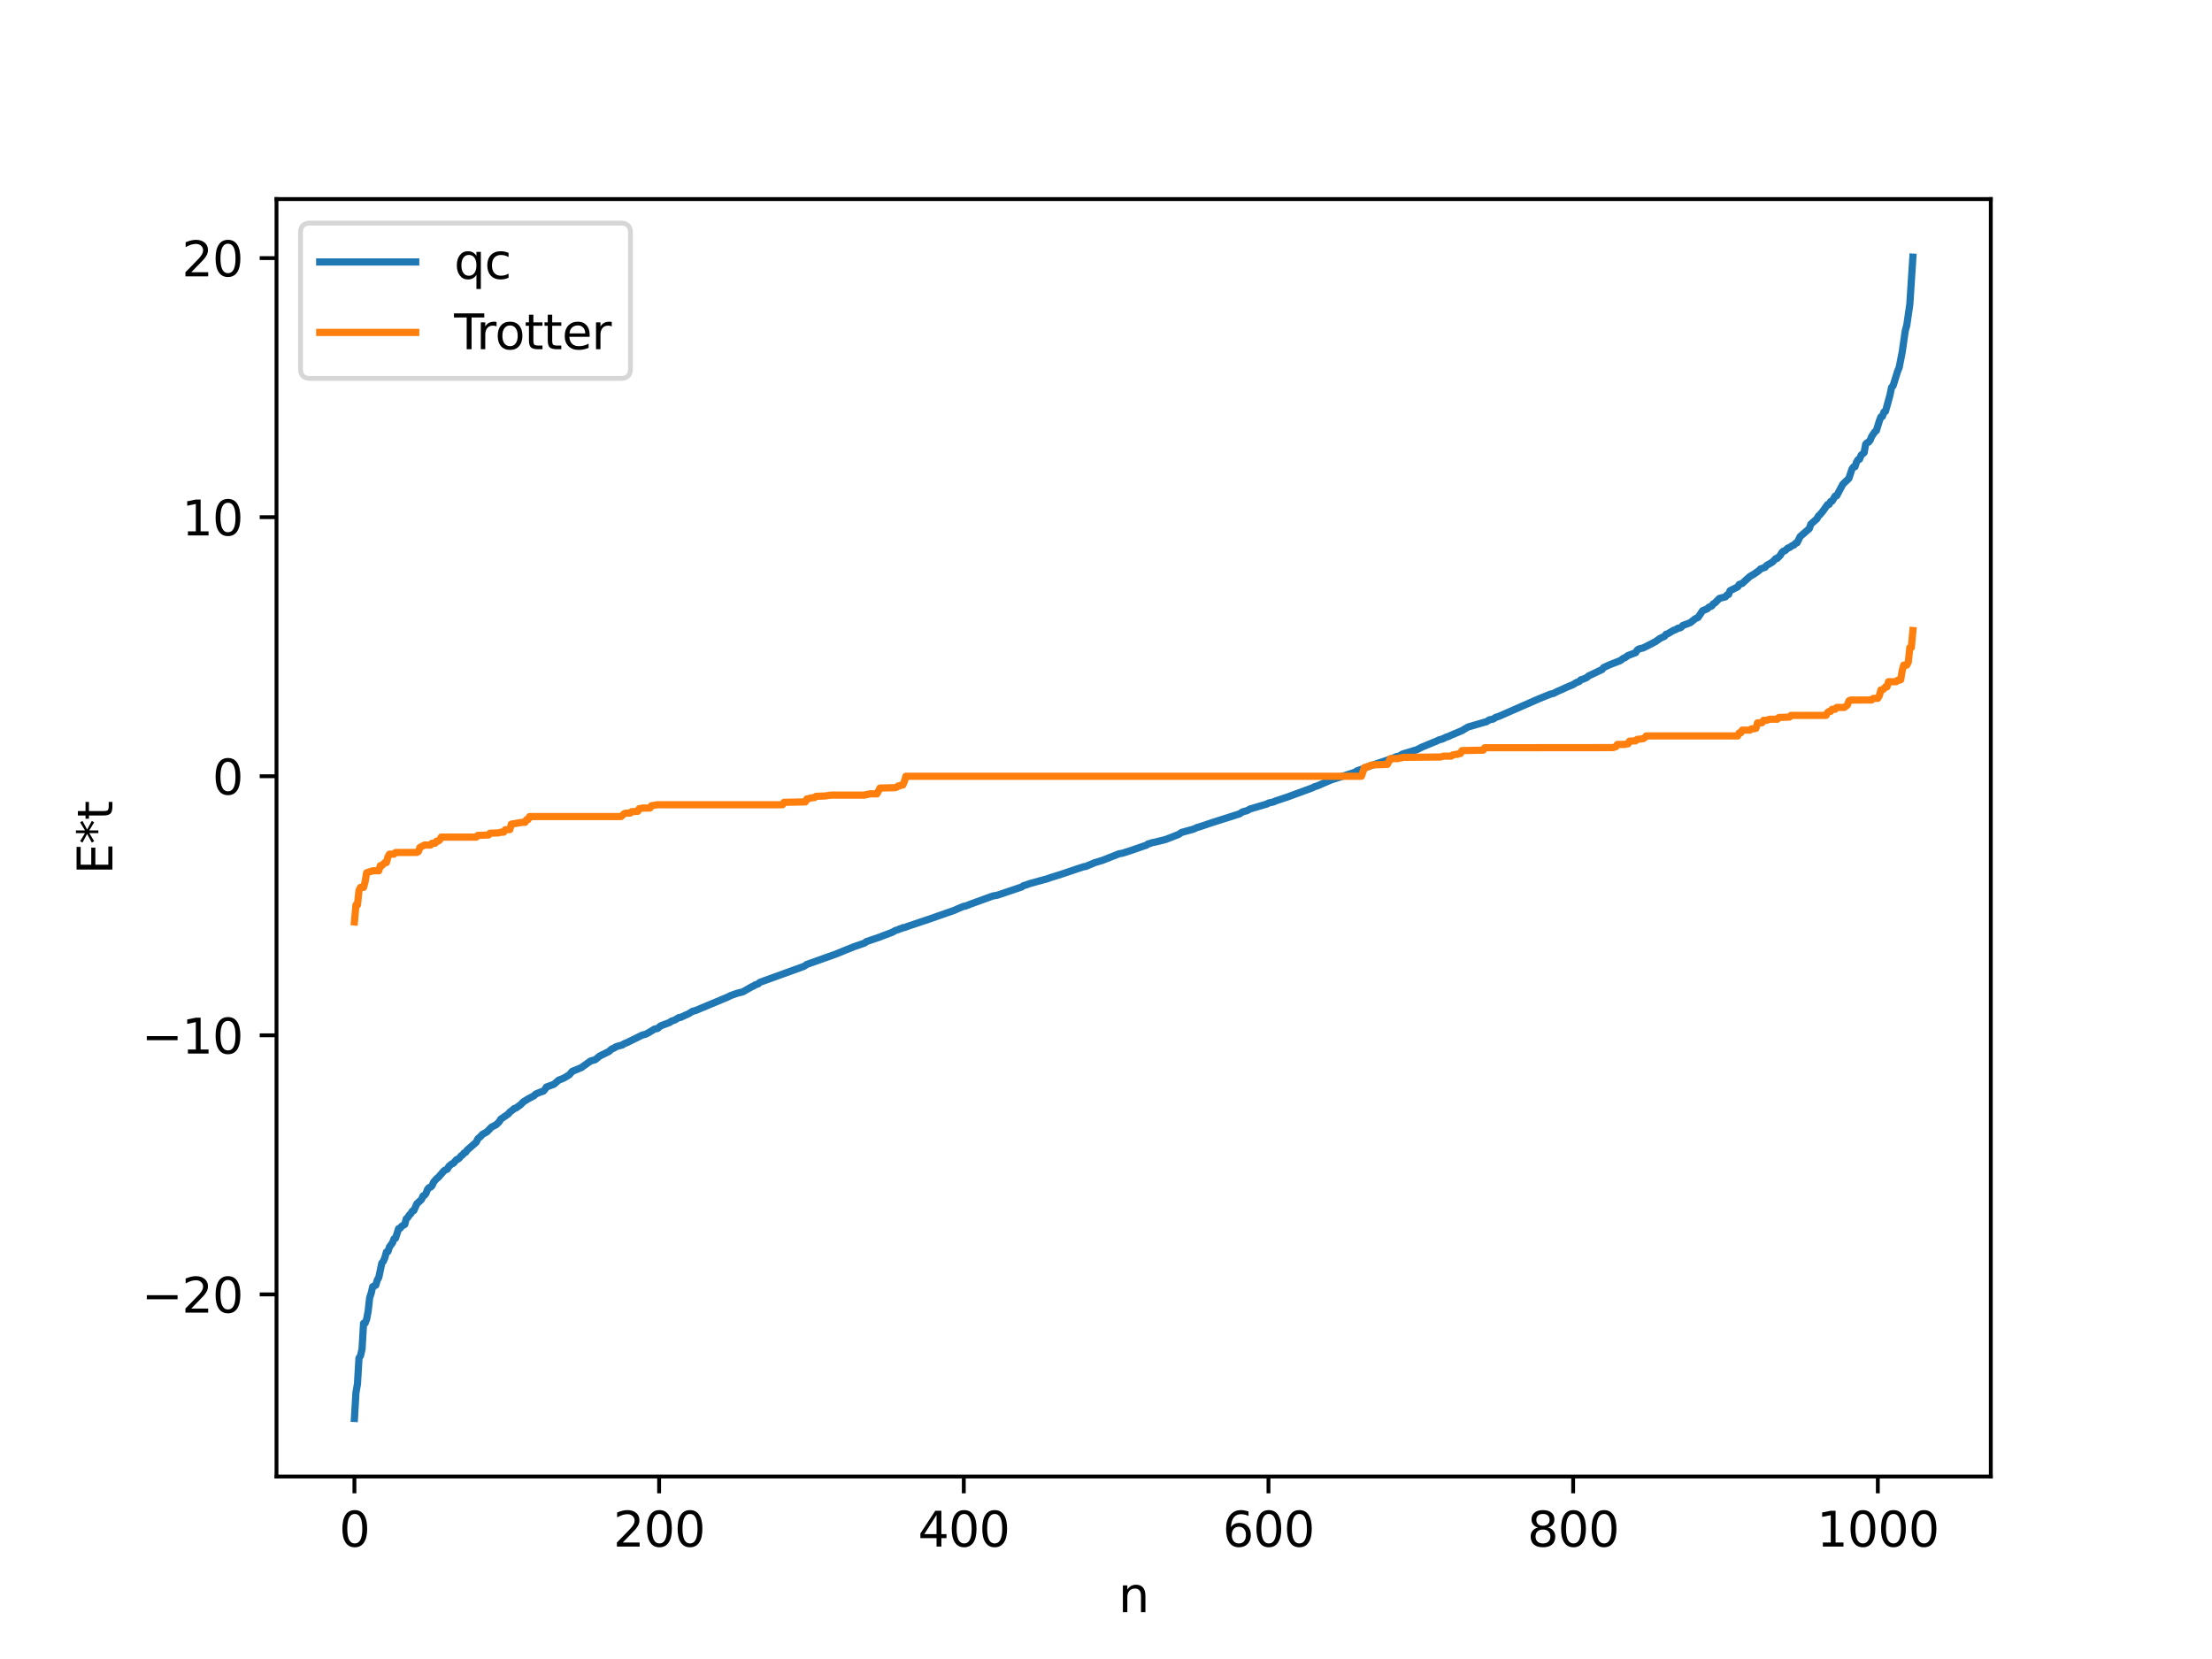 <?xml version="1.0" encoding="utf-8" standalone="no"?>
<!DOCTYPE svg PUBLIC "-//W3C//DTD SVG 1.1//EN"
  "http://www.w3.org/Graphics/SVG/1.1/DTD/svg11.dtd">
<svg xmlns:xlink="http://www.w3.org/1999/xlink" width="460.8pt" height="345.6pt" viewBox="0 0 460.8 345.6" xmlns="http://www.w3.org/2000/svg" version="1.1">
 <defs>
  <style type="text/css">*{stroke-linejoin: round; stroke-linecap: butt}</style>
 </defs>
 <g id="figure_1">
  <g id="patch_1">
   <path d="M 0 345.6 
L 460.8 345.6 
L 460.8 0 
L 0 0 
z
" style="fill: #ffffff"/>
  </g>
  <g id="axes_1">
   <g id="patch_2">
    <path d="M 57.6 307.584 
L 414.72 307.584 
L 414.72 41.472 
L 57.6 41.472 
z
" style="fill: #ffffff"/>
   </g>
   <g id="matplotlib.axis_1">
    <g id="xtick_1">
     <g id="line2d_1">
      <defs>
       <path id="m1d574a9fe1" d="M 0 0 
L 0 3.5 
" style="stroke: #000000; stroke-width: 0.8"/>
      </defs>
      <g>
       <use xlink:href="#m1d574a9fe1" x="73.833" y="307.584" style="stroke: #000000; stroke-width: 0.8"/>
      </g>
     </g>
     <g id="text_1">
      <!-- 0 -->
      <g transform="translate(70.651 322.182) scale(0.1 -0.1)">
       <defs>
        <path id="DejaVuSans-30" d="M 2034 4250 
Q 1547 4250 1301 3770 
Q 1056 3291 1056 2328 
Q 1056 1369 1301 889 
Q 1547 409 2034 409 
Q 2525 409 2770 889 
Q 3016 1369 3016 2328 
Q 3016 3291 2770 3770 
Q 2525 4250 2034 4250 
z
M 2034 4750 
Q 2819 4750 3233 4129 
Q 3647 3509 3647 2328 
Q 3647 1150 3233 529 
Q 2819 -91 2034 -91 
Q 1250 -91 836 529 
Q 422 1150 422 2328 
Q 422 3509 836 4129 
Q 1250 4750 2034 4750 
z
" transform="scale(0.016)"/>
       </defs>
       <use xlink:href="#DejaVuSans-30"/>
      </g>
     </g>
    </g>
    <g id="xtick_2">
     <g id="line2d_2">
      <g>
       <use xlink:href="#m1d574a9fe1" x="137.304" y="307.584" style="stroke: #000000; stroke-width: 0.8"/>
      </g>
     </g>
     <g id="text_2">
      <!-- 200 -->
      <g transform="translate(127.76 322.182) scale(0.1 -0.1)">
       <defs>
        <path id="DejaVuSans-32" d="M 1228 531 
L 3431 531 
L 3431 0 
L 469 0 
L 469 531 
Q 828 903 1448 1529 
Q 2069 2156 2228 2338 
Q 2531 2678 2651 2914 
Q 2772 3150 2772 3378 
Q 2772 3750 2511 3984 
Q 2250 4219 1831 4219 
Q 1534 4219 1204 4116 
Q 875 4013 500 3803 
L 500 4441 
Q 881 4594 1212 4672 
Q 1544 4750 1819 4750 
Q 2544 4750 2975 4387 
Q 3406 4025 3406 3419 
Q 3406 3131 3298 2873 
Q 3191 2616 2906 2266 
Q 2828 2175 2409 1742 
Q 1991 1309 1228 531 
z
" transform="scale(0.016)"/>
       </defs>
       <use xlink:href="#DejaVuSans-32"/>
       <use xlink:href="#DejaVuSans-30" x="63.623"/>
       <use xlink:href="#DejaVuSans-30" x="127.246"/>
      </g>
     </g>
    </g>
    <g id="xtick_3">
     <g id="line2d_3">
      <g>
       <use xlink:href="#m1d574a9fe1" x="200.775" y="307.584" style="stroke: #000000; stroke-width: 0.8"/>
      </g>
     </g>
     <g id="text_3">
      <!-- 400 -->
      <g transform="translate(191.231 322.182) scale(0.1 -0.1)">
       <defs>
        <path id="DejaVuSans-34" d="M 2419 4116 
L 825 1625 
L 2419 1625 
L 2419 4116 
z
M 2253 4666 
L 3047 4666 
L 3047 1625 
L 3713 1625 
L 3713 1100 
L 3047 1100 
L 3047 0 
L 2419 0 
L 2419 1100 
L 313 1100 
L 313 1709 
L 2253 4666 
z
" transform="scale(0.016)"/>
       </defs>
       <use xlink:href="#DejaVuSans-34"/>
       <use xlink:href="#DejaVuSans-30" x="63.623"/>
       <use xlink:href="#DejaVuSans-30" x="127.246"/>
      </g>
     </g>
    </g>
    <g id="xtick_4">
     <g id="line2d_4">
      <g>
       <use xlink:href="#m1d574a9fe1" x="264.246" y="307.584" style="stroke: #000000; stroke-width: 0.8"/>
      </g>
     </g>
     <g id="text_4">
      <!-- 600 -->
      <g transform="translate(254.702 322.182) scale(0.1 -0.1)">
       <defs>
        <path id="DejaVuSans-36" d="M 2113 2584 
Q 1688 2584 1439 2293 
Q 1191 2003 1191 1497 
Q 1191 994 1439 701 
Q 1688 409 2113 409 
Q 2538 409 2786 701 
Q 3034 994 3034 1497 
Q 3034 2003 2786 2293 
Q 2538 2584 2113 2584 
z
M 3366 4563 
L 3366 3988 
Q 3128 4100 2886 4159 
Q 2644 4219 2406 4219 
Q 1781 4219 1451 3797 
Q 1122 3375 1075 2522 
Q 1259 2794 1537 2939 
Q 1816 3084 2150 3084 
Q 2853 3084 3261 2657 
Q 3669 2231 3669 1497 
Q 3669 778 3244 343 
Q 2819 -91 2113 -91 
Q 1303 -91 875 529 
Q 447 1150 447 2328 
Q 447 3434 972 4092 
Q 1497 4750 2381 4750 
Q 2619 4750 2861 4703 
Q 3103 4656 3366 4563 
z
" transform="scale(0.016)"/>
       </defs>
       <use xlink:href="#DejaVuSans-36"/>
       <use xlink:href="#DejaVuSans-30" x="63.623"/>
       <use xlink:href="#DejaVuSans-30" x="127.246"/>
      </g>
     </g>
    </g>
    <g id="xtick_5">
     <g id="line2d_5">
      <g>
       <use xlink:href="#m1d574a9fe1" x="327.717" y="307.584" style="stroke: #000000; stroke-width: 0.8"/>
      </g>
     </g>
     <g id="text_5">
      <!-- 800 -->
      <g transform="translate(318.173 322.182) scale(0.1 -0.1)">
       <defs>
        <path id="DejaVuSans-38" d="M 2034 2216 
Q 1584 2216 1326 1975 
Q 1069 1734 1069 1313 
Q 1069 891 1326 650 
Q 1584 409 2034 409 
Q 2484 409 2743 651 
Q 3003 894 3003 1313 
Q 3003 1734 2745 1975 
Q 2488 2216 2034 2216 
z
M 1403 2484 
Q 997 2584 770 2862 
Q 544 3141 544 3541 
Q 544 4100 942 4425 
Q 1341 4750 2034 4750 
Q 2731 4750 3128 4425 
Q 3525 4100 3525 3541 
Q 3525 3141 3298 2862 
Q 3072 2584 2669 2484 
Q 3125 2378 3379 2068 
Q 3634 1759 3634 1313 
Q 3634 634 3220 271 
Q 2806 -91 2034 -91 
Q 1263 -91 848 271 
Q 434 634 434 1313 
Q 434 1759 690 2068 
Q 947 2378 1403 2484 
z
M 1172 3481 
Q 1172 3119 1398 2916 
Q 1625 2713 2034 2713 
Q 2441 2713 2670 2916 
Q 2900 3119 2900 3481 
Q 2900 3844 2670 4047 
Q 2441 4250 2034 4250 
Q 1625 4250 1398 4047 
Q 1172 3844 1172 3481 
z
" transform="scale(0.016)"/>
       </defs>
       <use xlink:href="#DejaVuSans-38"/>
       <use xlink:href="#DejaVuSans-30" x="63.623"/>
       <use xlink:href="#DejaVuSans-30" x="127.246"/>
      </g>
     </g>
    </g>
    <g id="xtick_6">
     <g id="line2d_6">
      <g>
       <use xlink:href="#m1d574a9fe1" x="391.188" y="307.584" style="stroke: #000000; stroke-width: 0.8"/>
      </g>
     </g>
     <g id="text_6">
      <!-- 1000 -->
      <g transform="translate(378.463 322.182) scale(0.1 -0.1)">
       <defs>
        <path id="DejaVuSans-31" d="M 794 531 
L 1825 531 
L 1825 4091 
L 703 3866 
L 703 4441 
L 1819 4666 
L 2450 4666 
L 2450 531 
L 3481 531 
L 3481 0 
L 794 0 
L 794 531 
z
" transform="scale(0.016)"/>
       </defs>
       <use xlink:href="#DejaVuSans-31"/>
       <use xlink:href="#DejaVuSans-30" x="63.623"/>
       <use xlink:href="#DejaVuSans-30" x="127.246"/>
       <use xlink:href="#DejaVuSans-30" x="190.869"/>
      </g>
     </g>
    </g>
    <g id="text_7">
     <!-- n -->
     <g transform="translate(232.991 335.861) scale(0.1 -0.1)">
      <defs>
       <path id="DejaVuSans-6e" d="M 3513 2113 
L 3513 0 
L 2938 0 
L 2938 2094 
Q 2938 2591 2744 2837 
Q 2550 3084 2163 3084 
Q 1697 3084 1428 2787 
Q 1159 2491 1159 1978 
L 1159 0 
L 581 0 
L 581 3500 
L 1159 3500 
L 1159 2956 
Q 1366 3272 1645 3428 
Q 1925 3584 2291 3584 
Q 2894 3584 3203 3211 
Q 3513 2838 3513 2113 
z
" transform="scale(0.016)"/>
      </defs>
      <use xlink:href="#DejaVuSans-6e"/>
     </g>
    </g>
   </g>
   <g id="matplotlib.axis_2">
    <g id="ytick_1">
     <g id="line2d_7">
      <defs>
       <path id="m3dd95bea1f" d="M 0 0 
L -3.5 0 
" style="stroke: #000000; stroke-width: 0.8"/>
      </defs>
      <g>
       <use xlink:href="#m3dd95bea1f" x="57.6" y="269.647" style="stroke: #000000; stroke-width: 0.8"/>
      </g>
     </g>
     <g id="text_8">
      <!-- −20 -->
      <g transform="translate(29.495 273.446) scale(0.1 -0.1)">
       <defs>
        <path id="DejaVuSans-2212" d="M 678 2272 
L 4684 2272 
L 4684 1741 
L 678 1741 
L 678 2272 
z
" transform="scale(0.016)"/>
       </defs>
       <use xlink:href="#DejaVuSans-2212"/>
       <use xlink:href="#DejaVuSans-32" x="83.789"/>
       <use xlink:href="#DejaVuSans-30" x="147.412"/>
      </g>
     </g>
    </g>
    <g id="ytick_2">
     <g id="line2d_8">
      <g>
       <use xlink:href="#m3dd95bea1f" x="57.6" y="215.676" style="stroke: #000000; stroke-width: 0.8"/>
      </g>
     </g>
     <g id="text_9">
      <!-- −10 -->
      <g transform="translate(29.495 219.475) scale(0.1 -0.1)">
       <use xlink:href="#DejaVuSans-2212"/>
       <use xlink:href="#DejaVuSans-31" x="83.789"/>
       <use xlink:href="#DejaVuSans-30" x="147.412"/>
      </g>
     </g>
    </g>
    <g id="ytick_3">
     <g id="line2d_9">
      <g>
       <use xlink:href="#m3dd95bea1f" x="57.6" y="161.705" style="stroke: #000000; stroke-width: 0.8"/>
      </g>
     </g>
     <g id="text_10">
      <!-- 0 -->
      <g transform="translate(44.237 165.504) scale(0.1 -0.1)">
       <use xlink:href="#DejaVuSans-30"/>
      </g>
     </g>
    </g>
    <g id="ytick_4">
     <g id="line2d_10">
      <g>
       <use xlink:href="#m3dd95bea1f" x="57.6" y="107.734" style="stroke: #000000; stroke-width: 0.8"/>
      </g>
     </g>
     <g id="text_11">
      <!-- 10 -->
      <g transform="translate(37.875 111.534) scale(0.1 -0.1)">
       <use xlink:href="#DejaVuSans-31"/>
       <use xlink:href="#DejaVuSans-30" x="63.623"/>
      </g>
     </g>
    </g>
    <g id="ytick_5">
     <g id="line2d_11">
      <g>
       <use xlink:href="#m3dd95bea1f" x="57.6" y="53.764" style="stroke: #000000; stroke-width: 0.8"/>
      </g>
     </g>
     <g id="text_12">
      <!-- 20 -->
      <g transform="translate(37.875 57.563) scale(0.1 -0.1)">
       <use xlink:href="#DejaVuSans-32"/>
       <use xlink:href="#DejaVuSans-30" x="63.623"/>
      </g>
     </g>
    </g>
    <g id="text_13">
     <!-- E*t -->
     <g transform="translate(23.416 182.148) rotate(-90) scale(0.1 -0.1)">
      <defs>
       <path id="DejaVuSans-45" d="M 628 4666 
L 3578 4666 
L 3578 4134 
L 1259 4134 
L 1259 2753 
L 3481 2753 
L 3481 2222 
L 1259 2222 
L 1259 531 
L 3634 531 
L 3634 0 
L 628 0 
L 628 4666 
z
" transform="scale(0.016)"/>
       <path id="DejaVuSans-2a" d="M 3009 3897 
L 1888 3291 
L 3009 2681 
L 2828 2375 
L 1778 3009 
L 1778 1831 
L 1422 1831 
L 1422 3009 
L 372 2375 
L 191 2681 
L 1313 3291 
L 191 3897 
L 372 4206 
L 1422 3572 
L 1422 4750 
L 1778 4750 
L 1778 3572 
L 2828 4206 
L 3009 3897 
z
" transform="scale(0.016)"/>
       <path id="DejaVuSans-74" d="M 1172 4494 
L 1172 3500 
L 2356 3500 
L 2356 3053 
L 1172 3053 
L 1172 1153 
Q 1172 725 1289 603 
Q 1406 481 1766 481 
L 2356 481 
L 2356 0 
L 1766 0 
Q 1100 0 847 248 
Q 594 497 594 1153 
L 594 3053 
L 172 3053 
L 172 3500 
L 594 3500 
L 594 4494 
L 1172 4494 
z
" transform="scale(0.016)"/>
      </defs>
      <use xlink:href="#DejaVuSans-45"/>
      <use xlink:href="#DejaVuSans-2a" x="63.184"/>
      <use xlink:href="#DejaVuSans-74" x="113.184"/>
     </g>
    </g>
   </g>
   <g id="line2d_12">
    <path d="M 73.833 295.488 
L 74.15 290.109 
L 74.467 288.302 
L 74.785 282.916 
L 75.102 282.433 
L 75.42 281.03 
L 75.737 275.663 
L 76.054 275.65 
L 76.372 274.84 
L 76.689 273.171 
L 77.006 270.341 
L 77.324 269.386 
L 77.641 268.027 
L 78.276 267.739 
L 78.593 266.665 
L 78.91 266.104 
L 79.545 263.121 
L 79.862 262.749 
L 80.18 261.971 
L 80.497 260.809 
L 80.815 260.722 
L 81.132 259.767 
L 81.767 258.887 
L 82.084 258.064 
L 82.401 257.945 
L 83.036 255.941 
L 83.353 255.872 
L 83.671 255.446 
L 84.305 255.087 
L 84.623 253.91 
L 84.94 253.633 
L 85.258 253.127 
L 85.575 252.834 
L 85.892 252.293 
L 86.21 252.179 
L 86.844 250.749 
L 87.796 249.892 
L 88.114 249.145 
L 88.431 249.012 
L 88.748 248.592 
L 89.066 247.762 
L 89.383 247.392 
L 89.7 247.304 
L 90.018 246.982 
L 90.335 246.238 
L 90.97 245.518 
L 91.287 245.29 
L 92.557 243.832 
L 93.191 243.552 
L 93.509 242.961 
L 94.143 242.447 
L 94.461 242.325 
L 95.096 241.572 
L 95.413 241.465 
L 95.73 241.208 
L 96.048 240.783 
L 96.365 240.599 
L 96.682 240.18 
L 97 240.045 
L 97.317 239.588 
L 99.221 237.925 
L 99.539 237.238 
L 100.173 236.686 
L 100.491 236.308 
L 101.125 235.964 
L 101.443 235.788 
L 102.395 234.794 
L 103.347 234.305 
L 103.981 233.703 
L 104.299 233.158 
L 105.886 232.059 
L 106.203 231.666 
L 106.838 231.194 
L 107.155 230.896 
L 107.472 230.841 
L 108.424 230.143 
L 109.059 229.514 
L 110.011 228.926 
L 111.281 228.247 
L 111.598 227.911 
L 112.55 227.51 
L 113.185 227.305 
L 113.502 226.968 
L 113.82 226.455 
L 115.406 225.869 
L 116.358 225.027 
L 117.31 224.656 
L 117.945 224.3 
L 118.58 223.907 
L 119.215 223.188 
L 121.119 222.394 
L 123.023 221.027 
L 123.975 220.767 
L 124.927 219.993 
L 126.831 219.054 
L 127.466 218.501 
L 127.783 218.397 
L 128.418 218.023 
L 129.687 217.675 
L 130.005 217.427 
L 130.639 217.186 
L 133.813 215.618 
L 134.448 215.465 
L 135.082 215.143 
L 136.352 214.376 
L 136.986 214.253 
L 137.621 213.708 
L 139.525 212.991 
L 139.843 212.737 
L 140.477 212.531 
L 141.429 211.977 
L 141.747 211.957 
L 142.699 211.515 
L 143.334 211.246 
L 144.286 210.668 
L 144.92 210.502 
L 151.585 207.711 
L 152.22 207.39 
L 153.489 206.936 
L 154.758 206.617 
L 156.662 205.523 
L 156.98 205.415 
L 157.297 205.173 
L 157.932 204.968 
L 158.249 204.659 
L 159.201 204.307 
L 167.453 201.318 
L 168.087 200.9 
L 174.117 198.752 
L 176.021 197.972 
L 177.925 197.21 
L 180.147 196.44 
L 180.464 196.162 
L 183.32 195.19 
L 183.955 194.935 
L 185.859 194.222 
L 186.494 193.852 
L 187.129 193.663 
L 187.446 193.48 
L 187.763 193.44 
L 188.081 193.249 
L 188.398 193.228 
L 189.35 192.886 
L 193.476 191.499 
L 198.871 189.612 
L 199.505 189.315 
L 200.775 188.793 
L 201.092 188.766 
L 202.362 188.272 
L 206.805 186.656 
L 207.757 186.488 
L 212.834 184.775 
L 213.152 184.527 
L 213.786 184.341 
L 214.421 184.099 
L 216.325 183.571 
L 218.229 183.049 
L 218.864 182.811 
L 219.816 182.521 
L 221.086 182.12 
L 224.577 180.942 
L 225.846 180.532 
L 226.163 180.509 
L 228.067 179.705 
L 229.654 179.23 
L 233.145 177.851 
L 233.78 177.75 
L 235.367 177.251 
L 238.858 176.044 
L 239.175 175.794 
L 239.492 175.755 
L 239.81 175.596 
L 240.444 175.469 
L 242.348 175.007 
L 242.983 174.822 
L 245.522 173.828 
L 246.157 173.403 
L 248.696 172.702 
L 249.33 172.395 
L 249.965 172.219 
L 252.504 171.358 
L 258.216 169.545 
L 258.851 169.13 
L 259.803 168.865 
L 260.438 168.514 
L 263.929 167.49 
L 264.246 167.292 
L 265.198 167.084 
L 265.833 166.814 
L 268.054 166.082 
L 273.449 164.104 
L 273.767 163.901 
L 274.401 163.72 
L 277.258 162.485 
L 282.335 160.853 
L 282.653 160.587 
L 283.287 160.378 
L 283.922 160.166 
L 284.239 160.111 
L 284.557 159.868 
L 285.509 159.517 
L 286.461 159.199 
L 289.952 158.037 
L 290.904 157.62 
L 291.539 157.483 
L 292.173 157.081 
L 294.077 156.513 
L 294.712 156.304 
L 295.029 156.241 
L 296.299 155.6 
L 299.155 154.429 
L 299.79 154.126 
L 300.424 153.962 
L 301.377 153.511 
L 301.694 153.441 
L 302.329 153.139 
L 304.55 152.205 
L 305.82 151.45 
L 309.31 150.428 
L 309.628 150.368 
L 310.262 149.954 
L 310.897 149.843 
L 311.215 149.711 
L 311.532 149.45 
L 312.167 149.262 
L 320.418 145.641 
L 322.957 144.61 
L 323.591 144.462 
L 324.543 143.981 
L 325.178 143.72 
L 326.13 143.273 
L 327.717 142.605 
L 328.352 142.206 
L 328.986 141.96 
L 329.304 141.615 
L 329.939 141.426 
L 330.573 141.137 
L 330.891 140.831 
L 333.747 139.471 
L 334.064 139.058 
L 335.334 138.476 
L 337.555 137.607 
L 338.19 137.132 
L 338.507 137.021 
L 339.142 136.56 
L 340.729 135.965 
L 341.046 135.445 
L 341.363 135.211 
L 342.315 134.97 
L 343.902 134.174 
L 344.854 133.669 
L 345.806 132.996 
L 346.758 132.553 
L 347.076 132.117 
L 347.393 132.044 
L 348.662 131.29 
L 348.98 131.208 
L 349.615 130.845 
L 349.932 130.827 
L 350.249 130.656 
L 350.567 130.291 
L 351.836 129.83 
L 352.153 129.69 
L 353.105 128.923 
L 353.74 128.616 
L 354.692 127.215 
L 355.644 126.833 
L 355.962 126.502 
L 356.596 126.229 
L 356.914 125.788 
L 357.231 125.63 
L 358.183 124.655 
L 359.453 124.334 
L 359.77 123.931 
L 360.087 123.843 
L 360.405 123.054 
L 361.991 122.265 
L 362.309 121.749 
L 362.943 121.546 
L 363.578 120.948 
L 364.53 120.094 
L 365.482 119.527 
L 366.434 118.849 
L 366.752 118.523 
L 367.704 118.174 
L 368.021 117.783 
L 368.973 117.246 
L 369.291 117.028 
L 369.925 116.359 
L 370.243 116.318 
L 370.877 115.676 
L 371.195 115.102 
L 371.512 114.818 
L 371.829 114.738 
L 372.464 114.157 
L 372.781 114.07 
L 373.416 113.629 
L 373.734 113.538 
L 374.051 113.161 
L 374.368 113.063 
L 375.003 111.773 
L 376.907 110.123 
L 377.224 109.199 
L 378.494 108.078 
L 378.811 107.485 
L 379.129 107.215 
L 379.763 106.452 
L 380.715 105.107 
L 381.033 105.082 
L 381.35 104.475 
L 381.667 104.391 
L 382.302 103.328 
L 382.62 103.278 
L 383.889 100.884 
L 385.158 99.655 
L 385.793 97.727 
L 386.11 97.278 
L 386.428 97.23 
L 386.745 96.272 
L 387.062 95.75 
L 387.38 95.665 
L 387.697 94.834 
L 388.332 94.293 
L 388.649 92.546 
L 388.967 92.214 
L 389.284 92.094 
L 389.601 91.666 
L 389.919 90.897 
L 390.553 89.961 
L 390.871 89.728 
L 391.505 87.692 
L 391.823 86.844 
L 392.14 86.753 
L 392.458 85.829 
L 392.775 85.705 
L 393.727 82.264 
L 394.044 80.698 
L 394.362 80.383 
L 395.314 77.318 
L 395.631 76.56 
L 396.266 73.315 
L 396.9 68.908 
L 397.218 67.743 
L 397.853 63.355 
L 398.487 53.568 
L 398.487 53.568 
" clip-path="url(#pc492b38682)" style="fill: none; stroke: #1f77b4; stroke-width: 1.5; stroke-linecap: square"/>
   </g>
   <g id="line2d_13">
    <path d="M 73.833 192.057 
L 74.15 188.515 
L 74.467 188.515 
L 74.785 185.487 
L 75.102 184.859 
L 75.737 184.859 
L 76.054 183.726 
L 76.372 181.814 
L 77.641 181.4 
L 78.91 181.4 
L 79.228 180.322 
L 79.545 180.322 
L 80.18 179.69 
L 80.497 179.69 
L 80.815 178.497 
L 81.132 177.935 
L 82.084 177.926 
L 82.401 177.593 
L 86.844 177.575 
L 87.162 177.393 
L 87.479 176.528 
L 88.431 176.038 
L 89.7 176.038 
L 90.018 175.656 
L 90.653 175.656 
L 90.97 175.211 
L 91.287 175.211 
L 91.605 174.98 
L 91.922 174.385 
L 99.221 174.385 
L 99.539 174.03 
L 101.76 173.946 
L 102.077 173.579 
L 103.981 173.496 
L 104.299 173.353 
L 104.934 173.353 
L 105.251 172.848 
L 106.203 172.823 
L 106.52 171.685 
L 108.742 171.311 
L 109.377 171.311 
L 109.694 170.736 
L 110.011 170.736 
L 110.329 170.101 
L 129.37 170.101 
L 130.005 169.532 
L 130.322 169.401 
L 131.274 169.379 
L 131.591 169.084 
L 132.861 169.016 
L 133.178 168.448 
L 133.496 168.448 
L 133.813 168.329 
L 135.4 168.329 
L 135.717 167.844 
L 136.986 167.642 
L 163.01 167.642 
L 163.327 167.139 
L 167.77 167.047 
L 168.087 166.424 
L 168.405 166.424 
L 168.722 166.258 
L 169.674 166.151 
L 169.991 165.894 
L 171.896 165.816 
L 172.53 165.713 
L 173.165 165.636 
L 180.147 165.636 
L 180.464 165.504 
L 180.781 165.504 
L 181.099 165.374 
L 182.686 165.374 
L 183.32 164.164 
L 186.494 164.083 
L 186.811 163.977 
L 187.129 163.711 
L 187.446 163.711 
L 187.763 163.531 
L 188.081 163.531 
L 188.398 162.778 
L 188.715 161.705 
L 283.605 161.705 
L 284.239 159.88 
L 284.557 159.88 
L 284.874 159.699 
L 285.191 159.699 
L 285.509 159.433 
L 286.143 159.327 
L 289 159.246 
L 289.634 158.036 
L 291.221 158.036 
L 291.539 157.906 
L 291.856 157.906 
L 292.173 157.774 
L 300.107 157.697 
L 300.742 157.516 
L 302.329 157.516 
L 302.646 157.259 
L 303.281 157.152 
L 303.598 157.152 
L 303.915 156.986 
L 304.233 156.986 
L 304.55 156.363 
L 308.993 156.271 
L 309.31 155.768 
L 335.968 155.741 
L 336.603 155.566 
L 336.92 155.081 
L 338.507 155.081 
L 338.824 154.962 
L 339.142 154.962 
L 339.459 154.394 
L 340.729 154.327 
L 341.046 154.031 
L 342.315 153.878 
L 342.633 153.67 
L 342.95 153.309 
L 361.991 153.309 
L 362.309 152.674 
L 362.626 152.674 
L 362.943 152.099 
L 364.53 152.099 
L 364.848 151.837 
L 365.482 151.792 
L 365.8 151.725 
L 366.117 150.587 
L 367.069 150.562 
L 367.386 150.058 
L 368.021 150.058 
L 368.656 149.832 
L 370.243 149.832 
L 370.56 149.464 
L 372.781 149.38 
L 373.099 149.025 
L 380.398 149.025 
L 380.715 148.43 
L 381.033 148.199 
L 381.35 148.199 
L 381.667 147.755 
L 382.302 147.755 
L 382.62 147.372 
L 384.206 147.372 
L 384.841 146.882 
L 385.158 146.018 
L 385.476 145.836 
L 389.919 145.817 
L 390.236 145.485 
L 391.188 145.475 
L 391.505 144.913 
L 391.823 143.72 
L 392.14 143.72 
L 392.458 143.479 
L 392.775 143.089 
L 393.092 143.089 
L 393.41 142.01 
L 394.996 142.01 
L 395.314 141.714 
L 395.631 141.714 
L 395.948 141.597 
L 396.266 139.684 
L 396.583 138.552 
L 397.218 138.552 
L 397.535 137.923 
L 397.853 134.895 
L 398.17 134.895 
L 398.487 131.354 
L 398.487 131.354 
" clip-path="url(#pc492b38682)" style="fill: none; stroke: #ff7f0e; stroke-width: 1.5; stroke-linecap: square"/>
   </g>
   <g id="patch_3">
    <path d="M 57.6 307.584 
L 57.6 41.472 
" style="fill: none; stroke: #000000; stroke-width: 0.8; stroke-linejoin: miter; stroke-linecap: square"/>
   </g>
   <g id="patch_4">
    <path d="M 414.72 307.584 
L 414.72 41.472 
" style="fill: none; stroke: #000000; stroke-width: 0.8; stroke-linejoin: miter; stroke-linecap: square"/>
   </g>
   <g id="patch_5">
    <path d="M 57.6 307.584 
L 414.72 307.584 
" style="fill: none; stroke: #000000; stroke-width: 0.8; stroke-linejoin: miter; stroke-linecap: square"/>
   </g>
   <g id="patch_6">
    <path d="M 57.6 41.472 
L 414.72 41.472 
" style="fill: none; stroke: #000000; stroke-width: 0.8; stroke-linejoin: miter; stroke-linecap: square"/>
   </g>
   <g id="legend_1">
    <g id="patch_7">
     <path d="M 64.6 78.828 
L 129.342 78.828 
Q 131.342 78.828 131.342 76.828 
L 131.342 48.472 
Q 131.342 46.472 129.342 46.472 
L 64.6 46.472 
Q 62.6 46.472 62.6 48.472 
L 62.6 76.828 
Q 62.6 78.828 64.6 78.828 
z
" style="fill: #ffffff; opacity: 0.8; stroke: #cccccc; stroke-linejoin: miter"/>
    </g>
    <g id="line2d_14">
     <path d="M 66.6 54.57 
L 76.6 54.57 
L 86.6 54.57 
" style="fill: none; stroke: #1f77b4; stroke-width: 1.5; stroke-linecap: square"/>
    </g>
    <g id="text_14">
     <!-- qc -->
     <g transform="translate(94.6 58.07) scale(0.1 -0.1)">
      <defs>
       <path id="DejaVuSans-71" d="M 947 1747 
Q 947 1113 1208 752 
Q 1469 391 1925 391 
Q 2381 391 2643 752 
Q 2906 1113 2906 1747 
Q 2906 2381 2643 2742 
Q 2381 3103 1925 3103 
Q 1469 3103 1208 2742 
Q 947 2381 947 1747 
z
M 2906 525 
Q 2725 213 2448 61 
Q 2172 -91 1784 -91 
Q 1150 -91 751 415 
Q 353 922 353 1747 
Q 353 2572 751 3078 
Q 1150 3584 1784 3584 
Q 2172 3584 2448 3432 
Q 2725 3281 2906 2969 
L 2906 3500 
L 3481 3500 
L 3481 -1331 
L 2906 -1331 
L 2906 525 
z
" transform="scale(0.016)"/>
       <path id="DejaVuSans-63" d="M 3122 3366 
L 3122 2828 
Q 2878 2963 2633 3030 
Q 2388 3097 2138 3097 
Q 1578 3097 1268 2742 
Q 959 2388 959 1747 
Q 959 1106 1268 751 
Q 1578 397 2138 397 
Q 2388 397 2633 464 
Q 2878 531 3122 666 
L 3122 134 
Q 2881 22 2623 -34 
Q 2366 -91 2075 -91 
Q 1284 -91 818 406 
Q 353 903 353 1747 
Q 353 2603 823 3093 
Q 1294 3584 2113 3584 
Q 2378 3584 2631 3529 
Q 2884 3475 3122 3366 
z
" transform="scale(0.016)"/>
      </defs>
      <use xlink:href="#DejaVuSans-71"/>
      <use xlink:href="#DejaVuSans-63" x="63.477"/>
     </g>
    </g>
    <g id="line2d_15">
     <path d="M 66.6 69.249 
L 76.6 69.249 
L 86.6 69.249 
" style="fill: none; stroke: #ff7f0e; stroke-width: 1.5; stroke-linecap: square"/>
    </g>
    <g id="text_15">
     <!-- Trotter -->
     <g transform="translate(94.6 72.749) scale(0.1 -0.1)">
      <defs>
       <path id="DejaVuSans-54" d="M -19 4666 
L 3928 4666 
L 3928 4134 
L 2272 4134 
L 2272 0 
L 1638 0 
L 1638 4134 
L -19 4134 
L -19 4666 
z
" transform="scale(0.016)"/>
       <path id="DejaVuSans-72" d="M 2631 2963 
Q 2534 3019 2420 3045 
Q 2306 3072 2169 3072 
Q 1681 3072 1420 2755 
Q 1159 2438 1159 1844 
L 1159 0 
L 581 0 
L 581 3500 
L 1159 3500 
L 1159 2956 
Q 1341 3275 1631 3429 
Q 1922 3584 2338 3584 
Q 2397 3584 2469 3576 
Q 2541 3569 2628 3553 
L 2631 2963 
z
" transform="scale(0.016)"/>
       <path id="DejaVuSans-6f" d="M 1959 3097 
Q 1497 3097 1228 2736 
Q 959 2375 959 1747 
Q 959 1119 1226 758 
Q 1494 397 1959 397 
Q 2419 397 2687 759 
Q 2956 1122 2956 1747 
Q 2956 2369 2687 2733 
Q 2419 3097 1959 3097 
z
M 1959 3584 
Q 2709 3584 3137 3096 
Q 3566 2609 3566 1747 
Q 3566 888 3137 398 
Q 2709 -91 1959 -91 
Q 1206 -91 779 398 
Q 353 888 353 1747 
Q 353 2609 779 3096 
Q 1206 3584 1959 3584 
z
" transform="scale(0.016)"/>
       <path id="DejaVuSans-65" d="M 3597 1894 
L 3597 1613 
L 953 1613 
Q 991 1019 1311 708 
Q 1631 397 2203 397 
Q 2534 397 2845 478 
Q 3156 559 3463 722 
L 3463 178 
Q 3153 47 2828 -22 
Q 2503 -91 2169 -91 
Q 1331 -91 842 396 
Q 353 884 353 1716 
Q 353 2575 817 3079 
Q 1281 3584 2069 3584 
Q 2775 3584 3186 3129 
Q 3597 2675 3597 1894 
z
M 3022 2063 
Q 3016 2534 2758 2815 
Q 2500 3097 2075 3097 
Q 1594 3097 1305 2825 
Q 1016 2553 972 2059 
L 3022 2063 
z
" transform="scale(0.016)"/>
      </defs>
      <use xlink:href="#DejaVuSans-54"/>
      <use xlink:href="#DejaVuSans-72" x="46.334"/>
      <use xlink:href="#DejaVuSans-6f" x="85.197"/>
      <use xlink:href="#DejaVuSans-74" x="146.379"/>
      <use xlink:href="#DejaVuSans-74" x="185.588"/>
      <use xlink:href="#DejaVuSans-65" x="224.797"/>
      <use xlink:href="#DejaVuSans-72" x="286.32"/>
     </g>
    </g>
   </g>
  </g>
 </g>
 <defs>
  <clipPath id="pc492b38682">
   <rect x="57.6" y="41.472" width="357.12" height="266.112"/>
  </clipPath>
 </defs>
</svg>
